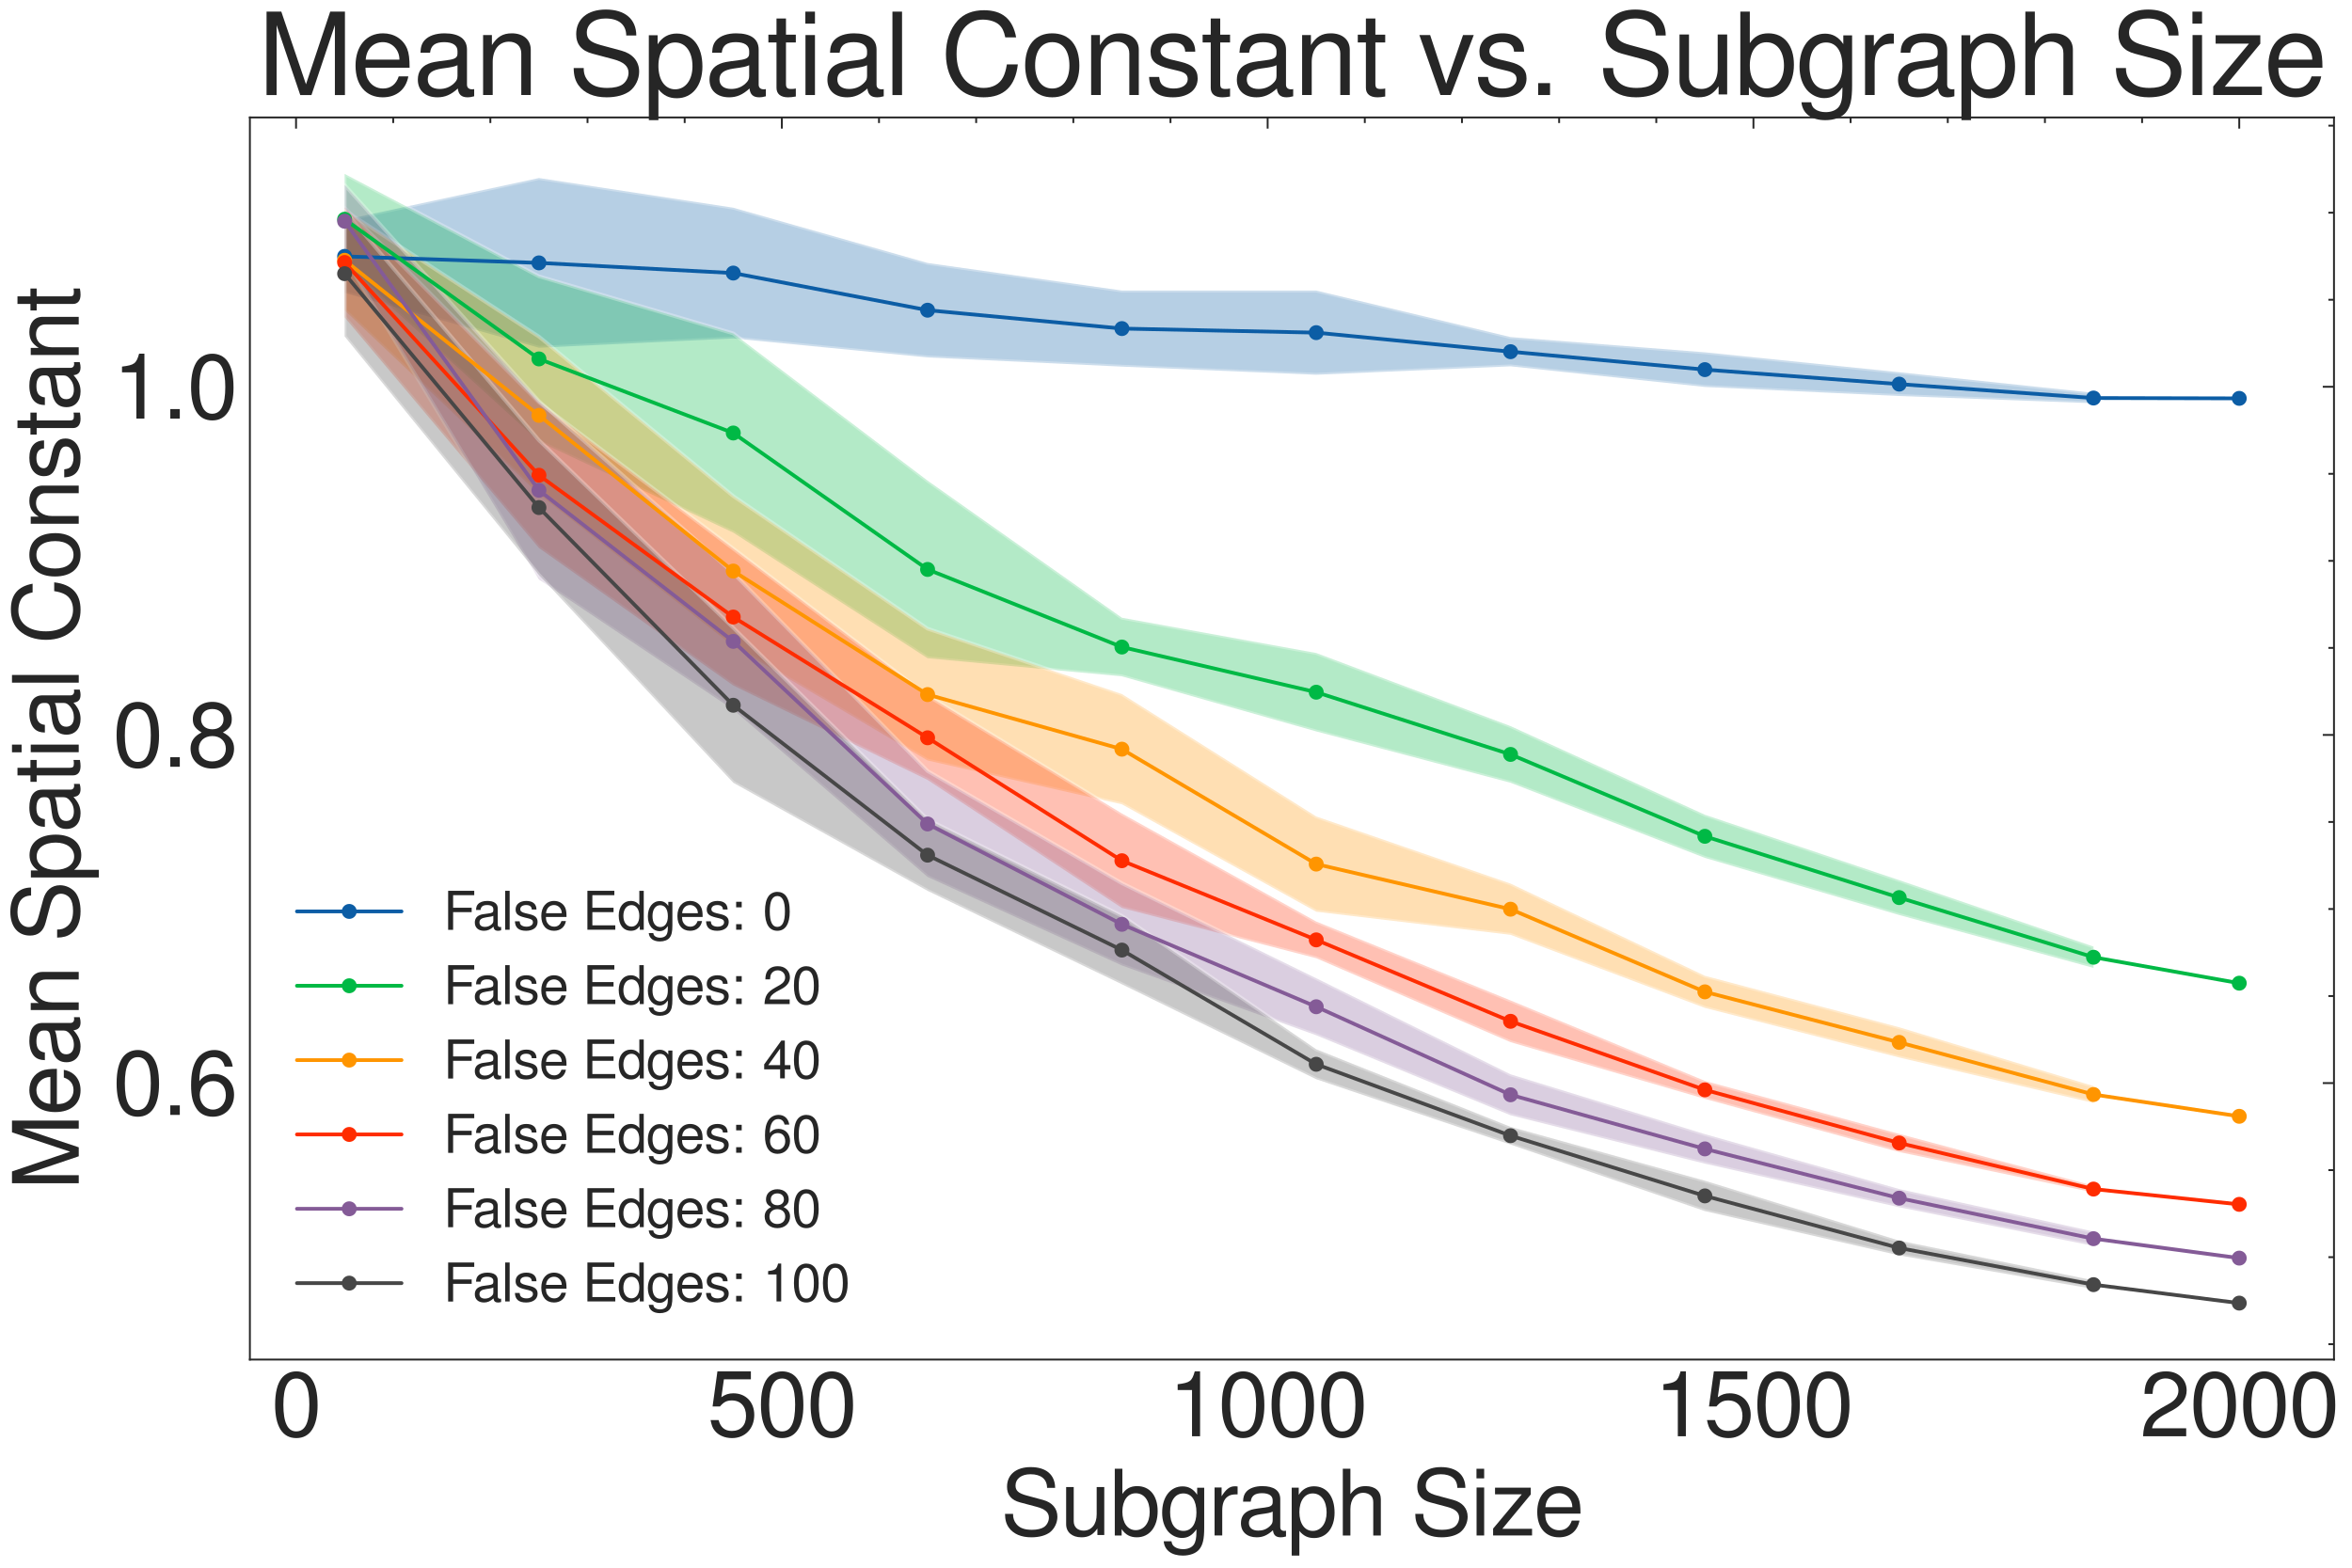 <?xml version="1.0" encoding="utf-8" standalone="no"?>
<!DOCTYPE svg PUBLIC "-//W3C//DTD SVG 1.1//EN"
  "http://www.w3.org/Graphics/SVG/1.1/DTD/svg11.dtd">
<svg xmlns:xlink="http://www.w3.org/1999/xlink" width="629.73pt" height="419.888pt" viewBox="0 0 629.73 419.888" xmlns="http://www.w3.org/2000/svg" version="1.1">
 <defs>
  <style type="text/css">*{stroke-linejoin: round; stroke-linecap: butt}</style>
 </defs>
 <g id="figure_1">
  <g id="patch_1">
   <path d="M 0 419.888 
L 629.73 419.888 
L 629.73 0 
L 0 0 
z
" style="fill: #ffffff"/>
  </g>
  <g id="axes_1">
   <g id="patch_2">
    <path d="M 66.906 364.088 
L 624.906 364.088 
L 624.906 31.448 
L 66.906 31.448 
z
" style="fill: #ffffff"/>
   </g>
   <g id="matplotlib.axis_1">
    <g id="xtick_1">
     <g id="line2d_1">
      <defs>
       <path id="m0fed2a8ce7" d="M 0 0 
L 0 3 
" style="stroke: #262626; stroke-width: 0.5"/>
      </defs>
      <g>
       <use xlink:href="#m0fed2a8ce7" x="79.263" y="31.448" style="fill: #262626; stroke: #262626; stroke-width: 0.5"/>
      </g>
     </g>
     <g id="text_1">
      <!-- $\mathdefault{0}$ -->
      <g style="fill: #262626" transform="translate(72.616 384.624) scale(0.24 -0.24)">
       <defs>
        <path id="NimbusSanL-Regu-30" d="M 1760 4544 
C 1338 4544 954 4360 717 4046 
C 422 3651 275 3044 275 2208 
C 275 683 787 -128 1760 -128 
C 2720 -128 3245 683 3245 2170 
C 3245 3050 3104 3638 2803 4046 
C 2566 4366 2189 4544 1760 4544 
z
M 1760 4044 
C 2368 4044 2669 3432 2669 2221 
C 2669 939 2374 340 1747 340 
C 1152 340 851 965 851 2202 
C 851 3438 1152 4044 1760 4044 
z
" transform="scale(0.016)"/>
       </defs>
       <use xlink:href="#NimbusSanL-Regu-30" transform="scale(0.996)"/>
      </g>
     </g>
    </g>
    <g id="xtick_2">
     <g id="line2d_2">
      <g>
       <use xlink:href="#m0fed2a8ce7" x="209.333" y="31.448" style="fill: #262626; stroke: #262626; stroke-width: 0.5"/>
      </g>
     </g>
     <g id="text_2">
      <!-- $\mathdefault{500}$ -->
      <g style="fill: #262626" transform="translate(189.392 384.624) scale(0.24 -0.24)">
       <defs>
        <path id="NimbusSanL-Regu-35" d="M 3046 4544 
L 704 4544 
L 365 2086 
L 883 2086 
C 1146 2399 1363 2508 1715 2508 
C 2323 2508 2707 2092 2707 1421 
C 2707 768 2330 372 1715 372 
C 1222 372 922 621 787 1133 
L 224 1133 
C 301 762 365 582 499 415 
C 755 70 1216 -128 1728 -128 
C 2643 -128 3283 537 3283 1497 
C 3283 2394 2688 3008 1818 3008 
C 1498 3008 1242 2925 979 2732 
L 1158 3987 
L 3046 3987 
L 3046 4544 
z
" transform="scale(0.016)"/>
       </defs>
       <use xlink:href="#NimbusSanL-Regu-35" transform="scale(0.996)"/>
       <use xlink:href="#NimbusSanL-Regu-30" transform="translate(55.392 0) scale(0.996)"/>
       <use xlink:href="#NimbusSanL-Regu-30" transform="translate(110.783 0) scale(0.996)"/>
      </g>
     </g>
    </g>
    <g id="xtick_3">
     <g id="line2d_3">
      <g>
       <use xlink:href="#m0fed2a8ce7" x="339.403" y="31.448" style="fill: #262626; stroke: #262626; stroke-width: 0.5"/>
      </g>
     </g>
     <g id="text_3">
      <!-- $\mathdefault{1000}$ -->
      <g style="fill: #262626" transform="translate(312.815 384.624) scale(0.24 -0.24)">
       <defs>
        <path id="NimbusSanL-Regu-31" d="M 1658 3238 
L 1658 0 
L 2221 0 
L 2221 4545 
L 1850 4545 
C 1651 3847 1523 3751 653 3642 
L 653 3238 
L 1658 3238 
z
" transform="scale(0.016)"/>
       </defs>
       <use xlink:href="#NimbusSanL-Regu-31" transform="scale(0.996)"/>
       <use xlink:href="#NimbusSanL-Regu-30" transform="translate(55.392 0) scale(0.996)"/>
       <use xlink:href="#NimbusSanL-Regu-30" transform="translate(110.783 0) scale(0.996)"/>
       <use xlink:href="#NimbusSanL-Regu-30" transform="translate(166.175 0) scale(0.996)"/>
      </g>
     </g>
    </g>
    <g id="xtick_4">
     <g id="line2d_4">
      <g>
       <use xlink:href="#m0fed2a8ce7" x="469.472" y="31.448" style="fill: #262626; stroke: #262626; stroke-width: 0.5"/>
      </g>
     </g>
     <g id="text_4">
      <!-- $\mathdefault{1500}$ -->
      <g style="fill: #262626" transform="translate(442.884 384.624) scale(0.24 -0.24)">
       <use xlink:href="#NimbusSanL-Regu-31" transform="scale(0.996)"/>
       <use xlink:href="#NimbusSanL-Regu-35" transform="translate(55.392 0) scale(0.996)"/>
       <use xlink:href="#NimbusSanL-Regu-30" transform="translate(110.783 0) scale(0.996)"/>
       <use xlink:href="#NimbusSanL-Regu-30" transform="translate(166.175 0) scale(0.996)"/>
      </g>
     </g>
    </g>
    <g id="xtick_5">
     <g id="line2d_5">
      <g>
       <use xlink:href="#m0fed2a8ce7" x="599.542" y="31.448" style="fill: #262626; stroke: #262626; stroke-width: 0.5"/>
      </g>
     </g>
     <g id="text_5">
      <!-- $\mathdefault{2000}$ -->
      <g style="fill: #262626" transform="translate(572.954 384.624) scale(0.24 -0.24)">
       <defs>
        <path id="NimbusSanL-Regu-32" d="M 3238 558 
L 851 558 
C 909 930 1114 1167 1670 1494 
L 2310 1840 
C 2944 2186 3270 2653 3270 3211 
C 3270 3589 3117 3942 2848 4185 
C 2579 4429 2246 4544 1818 4544 
C 1242 4544 813 4339 563 3955 
C 403 3711 333 3429 320 2967 
L 883 2967 
C 902 3275 941 3461 1018 3608 
C 1165 3884 1459 4051 1798 4051 
C 2310 4051 2694 3685 2694 3198 
C 2694 2839 2483 2531 2080 2301 
L 1491 1968 
C 544 1430 269 1000 218 0 
L 3238 0 
L 3238 558 
z
" transform="scale(0.016)"/>
       </defs>
       <use xlink:href="#NimbusSanL-Regu-32" transform="scale(0.996)"/>
       <use xlink:href="#NimbusSanL-Regu-30" transform="translate(55.392 0) scale(0.996)"/>
       <use xlink:href="#NimbusSanL-Regu-30" transform="translate(110.783 0) scale(0.996)"/>
       <use xlink:href="#NimbusSanL-Regu-30" transform="translate(166.175 0) scale(0.996)"/>
      </g>
     </g>
    </g>
    <g id="xtick_6">
     <g id="line2d_6">
      <defs>
       <path id="m57289ad14c" d="M 0 0 
L 0 1.5 
" style="stroke: #262626; stroke-width: 0.5"/>
      </defs>
      <g>
       <use xlink:href="#m57289ad14c" x="105.277" y="31.448" style="fill: #262626; stroke: #262626; stroke-width: 0.5"/>
      </g>
     </g>
    </g>
    <g id="xtick_7">
     <g id="line2d_7">
      <g>
       <use xlink:href="#m57289ad14c" x="131.291" y="31.448" style="fill: #262626; stroke: #262626; stroke-width: 0.5"/>
      </g>
     </g>
    </g>
    <g id="xtick_8">
     <g id="line2d_8">
      <g>
       <use xlink:href="#m57289ad14c" x="157.305" y="31.448" style="fill: #262626; stroke: #262626; stroke-width: 0.5"/>
      </g>
     </g>
    </g>
    <g id="xtick_9">
     <g id="line2d_9">
      <g>
       <use xlink:href="#m57289ad14c" x="183.319" y="31.448" style="fill: #262626; stroke: #262626; stroke-width: 0.5"/>
      </g>
     </g>
    </g>
    <g id="xtick_10">
     <g id="line2d_10">
      <g>
       <use xlink:href="#m57289ad14c" x="235.347" y="31.448" style="fill: #262626; stroke: #262626; stroke-width: 0.5"/>
      </g>
     </g>
    </g>
    <g id="xtick_11">
     <g id="line2d_11">
      <g>
       <use xlink:href="#m57289ad14c" x="261.361" y="31.448" style="fill: #262626; stroke: #262626; stroke-width: 0.5"/>
      </g>
     </g>
    </g>
    <g id="xtick_12">
     <g id="line2d_12">
      <g>
       <use xlink:href="#m57289ad14c" x="287.375" y="31.448" style="fill: #262626; stroke: #262626; stroke-width: 0.5"/>
      </g>
     </g>
    </g>
    <g id="xtick_13">
     <g id="line2d_13">
      <g>
       <use xlink:href="#m57289ad14c" x="313.389" y="31.448" style="fill: #262626; stroke: #262626; stroke-width: 0.5"/>
      </g>
     </g>
    </g>
    <g id="xtick_14">
     <g id="line2d_14">
      <g>
       <use xlink:href="#m57289ad14c" x="365.417" y="31.448" style="fill: #262626; stroke: #262626; stroke-width: 0.5"/>
      </g>
     </g>
    </g>
    <g id="xtick_15">
     <g id="line2d_15">
      <g>
       <use xlink:href="#m57289ad14c" x="391.431" y="31.448" style="fill: #262626; stroke: #262626; stroke-width: 0.5"/>
      </g>
     </g>
    </g>
    <g id="xtick_16">
     <g id="line2d_16">
      <g>
       <use xlink:href="#m57289ad14c" x="417.445" y="31.448" style="fill: #262626; stroke: #262626; stroke-width: 0.5"/>
      </g>
     </g>
    </g>
    <g id="xtick_17">
     <g id="line2d_17">
      <g>
       <use xlink:href="#m57289ad14c" x="443.459" y="31.448" style="fill: #262626; stroke: #262626; stroke-width: 0.5"/>
      </g>
     </g>
    </g>
    <g id="xtick_18">
     <g id="line2d_18">
      <g>
       <use xlink:href="#m57289ad14c" x="495.486" y="31.448" style="fill: #262626; stroke: #262626; stroke-width: 0.5"/>
      </g>
     </g>
    </g>
    <g id="xtick_19">
     <g id="line2d_19">
      <g>
       <use xlink:href="#m57289ad14c" x="521.5" y="31.448" style="fill: #262626; stroke: #262626; stroke-width: 0.5"/>
      </g>
     </g>
    </g>
    <g id="xtick_20">
     <g id="line2d_20">
      <g>
       <use xlink:href="#m57289ad14c" x="547.514" y="31.448" style="fill: #262626; stroke: #262626; stroke-width: 0.5"/>
      </g>
     </g>
    </g>
    <g id="xtick_21">
     <g id="line2d_21">
      <g>
       <use xlink:href="#m57289ad14c" x="573.528" y="31.448" style="fill: #262626; stroke: #262626; stroke-width: 0.5"/>
      </g>
     </g>
    </g>
    <g id="text_6">
     <!-- Subgraph Size -->
     <g style="fill: #262626" transform="translate(267.911 411.195) scale(0.24 -0.24)">
      <defs>
       <path id="NimbusSanL-Regu-53" d="M 3814 3335 
C 3808 4255 3181 4788 2106 4788 
C 1082 4788 448 4260 448 3410 
C 448 2837 749 2477 1363 2316 
L 2522 2007 
C 3110 1852 3379 1614 3379 1247 
C 3379 995 3245 738 3046 597 
C 2861 468 2566 397 2189 397 
C 1683 397 1338 520 1114 790 
C 941 996 864 1222 870 1511 
L 307 1511 
C 314 1081 397 798 582 540 
C 902 103 1440 -128 2150 -128 
C 2707 -128 3162 1 3462 232 
C 3776 483 3974 901 3974 1307 
C 3974 1886 3616 2311 2982 2485 
L 1811 2801 
C 1248 2955 1043 3135 1043 3496 
C 1043 3972 1459 4288 2086 4288 
C 2829 4288 3245 3947 3251 3335 
L 3814 3335 
z
" transform="scale(0.016)"/>
       <path id="NimbusSanL-Regu-75" d="M 3085 33 
L 3085 3392 
L 2554 3392 
L 2554 1479 
C 2554 790 2195 340 1638 340 
C 1216 340 947 597 947 1003 
L 947 3392 
L 416 3392 
L 416 792 
C 416 232 832 -128 1485 -128 
C 1978 -128 2291 45 2605 488 
L 2605 33 
L 3085 33 
z
" transform="scale(0.016)"/>
       <path id="NimbusSanL-Regu-62" d="M 346 4672 
L 346 -2 
L 826 -2 
L 826 448 
C 1082 57 1421 -128 1888 -128 
C 2771 -128 3347 592 3347 1702 
C 3347 2786 2797 3456 1914 3456 
C 1453 3456 1126 3282 877 2905 
L 877 4672 
L 346 4672 
z
M 1811 2956 
C 2406 2956 2790 2440 2790 1645 
C 2790 887 2394 372 1811 372 
C 1248 372 877 881 877 1664 
C 877 2447 1248 2956 1811 2956 
z
" transform="scale(0.016)"/>
       <path id="NimbusSanL-Regu-67" d="M 2637 3341 
L 2637 2854 
C 2368 3252 2042 3438 1613 3438 
C 762 3438 186 2692 186 1600 
C 186 1048 333 598 608 276 
C 858 -7 1216 -173 1568 -173 
C 1990 -173 2285 6 2586 429 
L 2586 258 
C 2586 -192 2528 -465 2394 -649 
C 2253 -844 1978 -959 1651 -959 
C 1408 -959 1190 -896 1043 -783 
C 922 -688 870 -600 838 -406 
L 294 -406 
C 352 -1033 845 -1408 1632 -1408 
C 2131 -1408 2560 -1247 2778 -979 
C 3034 -671 3130 -249 3130 538 
L 3130 3341 
L 2637 3341 
z
M 1670 2944 
C 2246 2944 2586 2455 2586 1613 
C 2586 808 2240 320 1677 320 
C 1094 320 742 816 742 1632 
C 742 2442 1101 2944 1670 2944 
z
" transform="scale(0.016)"/>
       <path id="NimbusSanL-Regu-72" d="M 442 3359 
L 442 0 
L 979 0 
L 979 1741 
C 979 2221 1101 2535 1357 2720 
C 1523 2842 1683 2880 2054 2880 
L 2054 3432 
C 1965 3444 1920 3444 1850 3444 
C 1504 3444 1242 3240 934 2746 
L 934 3359 
L 442 3359 
z
" transform="scale(0.016)"/>
       <path id="NimbusSanL-Regu-61" d="M 3424 333 
C 3366 320 3341 320 3309 320 
C 3123 320 3021 415 3021 581 
L 3021 2545 
C 3021 3137 2586 3456 1760 3456 
C 1274 3456 870 3316 646 3066 
C 493 2893 429 2702 416 2370 
L 954 2370 
C 998 2777 1242 2962 1741 2962 
C 2221 2962 2490 2783 2490 2465 
L 2490 2325 
C 2490 2101 2355 2006 1933 1955 
C 1178 1860 1062 1834 858 1751 
C 467 1592 269 1292 269 859 
C 269 254 691 -128 1370 -128 
C 1792 -128 2131 19 2509 365 
C 2547 25 2714 -128 3059 -128 
C 3168 -128 3251 -116 3424 -70 
L 3424 333 
z
M 2490 1072 
C 2490 893 2438 785 2278 639 
C 2061 441 1798 340 1485 340 
C 1069 340 826 537 826 874 
C 826 1225 1062 1403 1632 1486 
C 2195 1562 2310 1588 2490 1670 
L 2490 1072 
z
" transform="scale(0.016)"/>
       <path id="NimbusSanL-Regu-70" d="M 346 -1408 
L 883 -1408 
L 883 320 
C 1165 -27 1478 -180 1914 -180 
C 2778 -180 3347 522 3347 1599 
C 3347 2734 2797 3444 1907 3444 
C 1453 3444 1088 3238 838 2841 
L 838 3349 
L 346 3349 
L 346 -1408 
z
M 1818 2944 
C 2406 2944 2790 2420 2790 1612 
C 2790 843 2400 320 1818 320 
C 1254 320 883 837 883 1632 
C 883 2427 1254 2944 1818 2944 
z
" transform="scale(0.016)"/>
       <path id="NimbusSanL-Regu-68" d="M 448 4672 
L 448 -2 
L 979 -2 
L 979 1852 
C 979 2539 1338 2988 1888 2988 
C 2061 2988 2234 2930 2362 2834 
C 2515 2725 2579 2564 2579 2327 
L 2579 -2 
L 3110 -2 
L 3110 2538 
C 3110 3103 2707 3456 2054 3456 
C 1581 3456 1293 3308 979 2898 
L 979 4672 
L 448 4672 
z
" transform="scale(0.016)"/>
       <path id="NimbusSanL-Regu-69" d="M 960 3359 
L 429 3359 
L 429 0 
L 960 0 
L 960 3359 
z
M 960 4672 
L 422 4672 
L 422 3999 
L 960 3999 
L 960 4672 
z
" transform="scale(0.016)"/>
       <path id="NimbusSanL-Regu-7a" d="M 2835 3348 
L 333 3348 
L 333 2880 
L 2202 2880 
L 198 481 
L 198 0 
L 2925 0 
L 2925 468 
L 845 468 
L 2835 2874 
L 2835 3348 
z
" transform="scale(0.016)"/>
       <path id="NimbusSanL-Regu-65" d="M 3283 1529 
C 3283 2034 3245 2338 3149 2584 
C 2931 3127 2419 3456 1792 3456 
C 858 3456 256 2742 256 1645 
C 256 547 838 -128 1779 -128 
C 2547 -128 3078 310 3213 1044 
L 2675 1044 
C 2528 598 2227 365 1798 365 
C 1459 365 1171 520 992 805 
C 864 998 819 1193 813 1529 
L 3283 1529 
z
M 826 1984 
C 870 2577 1248 2962 1786 2962 
C 2310 2962 2714 2530 2714 1984 
C 2714 1984 2714 1984 2707 1984 
L 826 1984 
z
" transform="scale(0.016)"/>
      </defs>
      <use xlink:href="#NimbusSanL-Regu-53" transform="scale(0.996)"/>
      <use xlink:href="#NimbusSanL-Regu-75" transform="translate(66.45 0) scale(0.996)"/>
      <use xlink:href="#NimbusSanL-Regu-62" transform="translate(121.842 0) scale(0.996)"/>
      <use xlink:href="#NimbusSanL-Regu-67" transform="translate(177.233 0) scale(0.996)"/>
      <use xlink:href="#NimbusSanL-Regu-72" transform="translate(231.629 0) scale(0.996)"/>
      <use xlink:href="#NimbusSanL-Regu-61" transform="translate(263.808 0) scale(0.996)"/>
      <use xlink:href="#NimbusSanL-Regu-70" transform="translate(319.2 0) scale(0.996)"/>
      <use xlink:href="#NimbusSanL-Regu-68" transform="translate(374.591 0) scale(0.996)"/>
      <use xlink:href="#NimbusSanL-Regu-53" transform="translate(457.678 0) scale(0.996)"/>
      <use xlink:href="#NimbusSanL-Regu-69" transform="translate(524.128 0) scale(0.996)"/>
      <use xlink:href="#NimbusSanL-Regu-7a" transform="translate(546.245 0) scale(0.996)"/>
      <use xlink:href="#NimbusSanL-Regu-65" transform="translate(594.565 0) scale(0.996)"/>
     </g>
    </g>
   </g>
   <g id="matplotlib.axis_2">
    <g id="ytick_1">
     <g id="line2d_22">
      <defs>
       <path id="mde83b914dc" d="M 0 0 
L -3 0 
" style="stroke: #262626; stroke-width: 0.5"/>
      </defs>
      <g>
       <use xlink:href="#mde83b914dc" x="624.906" y="290.048" style="fill: #262626; stroke: #262626; stroke-width: 0.5"/>
      </g>
     </g>
     <g id="text_7">
      <!-- $\mathdefault{0.6}$ -->
      <g style="fill: #262626" transform="translate(30.171 298.566) scale(0.24 -0.24)">
       <defs>
        <path id="NimbusSanL-Regu-2e" d="M 1222 667 
L 557 667 
L 557 0 
L 1222 0 
L 1222 667 
z
" transform="scale(0.016)"/>
        <path id="NimbusSanL-Regu-36" d="M 3187 3382 
C 3078 4111 2592 4544 1901 4544 
C 1402 4544 954 4302 685 3900 
C 403 3460 275 2904 275 2081 
C 275 1321 390 836 659 434 
C 902 69 1299 -128 1798 -128 
C 2662 -128 3283 518 3283 1415 
C 3283 2268 2707 2868 1894 2868 
C 1446 2868 1094 2695 851 2362 
C 858 3444 1216 4044 1862 4044 
C 2259 4044 2534 3803 2624 3382 
L 3187 3382 
z
M 1824 2368 
C 2368 2368 2707 1986 2707 1370 
C 2707 793 2323 372 1805 372 
C 1280 372 883 813 883 1402 
C 883 1973 1267 2368 1824 2368 
z
" transform="scale(0.016)"/>
       </defs>
       <use xlink:href="#NimbusSanL-Regu-30" transform="scale(0.996)"/>
       <use xlink:href="#NimbusSanL-Regu-2e" transform="translate(55.392 0) scale(0.996)"/>
       <use xlink:href="#NimbusSanL-Regu-36" transform="translate(83.087 0) scale(0.996)"/>
      </g>
     </g>
    </g>
    <g id="ytick_2">
     <g id="line2d_23">
      <g>
       <use xlink:href="#mde83b914dc" x="624.906" y="196.815" style="fill: #262626; stroke: #262626; stroke-width: 0.5"/>
      </g>
     </g>
     <g id="text_8">
      <!-- $\mathdefault{0.8}$ -->
      <g style="fill: #262626" transform="translate(30.171 205.333) scale(0.24 -0.24)">
       <defs>
        <path id="NimbusSanL-Regu-38" d="M 2502 2399 
C 2970 2680 3123 2910 3123 3338 
C 3123 4046 2566 4544 1760 4544 
C 960 4544 397 4046 397 3338 
C 397 2917 550 2687 1011 2399 
C 493 2150 237 1774 237 1276 
C 237 446 864 -128 1760 -128 
C 2656 -128 3283 447 3283 1270 
C 3283 1774 3027 2150 2502 2399 
z
M 1760 4044 
C 2240 4044 2547 3764 2547 3325 
C 2547 2904 2234 2624 1760 2624 
C 1286 2624 973 2904 973 3331 
C 973 3764 1286 4044 1760 4044 
z
M 1760 2149 
C 2323 2149 2707 1792 2707 1263 
C 2707 729 2323 372 1747 372 
C 1197 372 813 735 813 1263 
C 813 1792 1197 2149 1760 2149 
z
" transform="scale(0.016)"/>
       </defs>
       <use xlink:href="#NimbusSanL-Regu-30" transform="scale(0.996)"/>
       <use xlink:href="#NimbusSanL-Regu-2e" transform="translate(55.392 0) scale(0.996)"/>
       <use xlink:href="#NimbusSanL-Regu-38" transform="translate(83.087 0) scale(0.996)"/>
      </g>
     </g>
    </g>
    <g id="ytick_3">
     <g id="line2d_24">
      <g>
       <use xlink:href="#mde83b914dc" x="624.906" y="103.582" style="fill: #262626; stroke: #262626; stroke-width: 0.5"/>
      </g>
     </g>
     <g id="text_9">
      <!-- $\mathdefault{1.0}$ -->
      <g style="fill: #262626" transform="translate(30.171 112.1) scale(0.24 -0.24)">
       <use xlink:href="#NimbusSanL-Regu-31" transform="scale(0.996)"/>
       <use xlink:href="#NimbusSanL-Regu-2e" transform="translate(55.392 0) scale(0.996)"/>
       <use xlink:href="#NimbusSanL-Regu-30" transform="translate(83.087 0) scale(0.996)"/>
      </g>
     </g>
    </g>
    <g id="ytick_4">
     <g id="line2d_25">
      <defs>
       <path id="ma941c52a72" d="M 0 0 
L -1.5 0 
" style="stroke: #262626; stroke-width: 0.5"/>
      </defs>
      <g>
       <use xlink:href="#ma941c52a72" x="624.906" y="359.972" style="fill: #262626; stroke: #262626; stroke-width: 0.5"/>
      </g>
     </g>
    </g>
    <g id="ytick_5">
     <g id="line2d_26">
      <g>
       <use xlink:href="#ma941c52a72" x="624.906" y="336.664" style="fill: #262626; stroke: #262626; stroke-width: 0.5"/>
      </g>
     </g>
    </g>
    <g id="ytick_6">
     <g id="line2d_27">
      <g>
       <use xlink:href="#ma941c52a72" x="624.906" y="313.356" style="fill: #262626; stroke: #262626; stroke-width: 0.5"/>
      </g>
     </g>
    </g>
    <g id="ytick_7">
     <g id="line2d_28">
      <g>
       <use xlink:href="#ma941c52a72" x="624.906" y="266.739" style="fill: #262626; stroke: #262626; stroke-width: 0.5"/>
      </g>
     </g>
    </g>
    <g id="ytick_8">
     <g id="line2d_29">
      <g>
       <use xlink:href="#ma941c52a72" x="624.906" y="243.431" style="fill: #262626; stroke: #262626; stroke-width: 0.5"/>
      </g>
     </g>
    </g>
    <g id="ytick_9">
     <g id="line2d_30">
      <g>
       <use xlink:href="#ma941c52a72" x="624.906" y="220.123" style="fill: #262626; stroke: #262626; stroke-width: 0.5"/>
      </g>
     </g>
    </g>
    <g id="ytick_10">
     <g id="line2d_31">
      <g>
       <use xlink:href="#ma941c52a72" x="624.906" y="173.506" style="fill: #262626; stroke: #262626; stroke-width: 0.5"/>
      </g>
     </g>
    </g>
    <g id="ytick_11">
     <g id="line2d_32">
      <g>
       <use xlink:href="#ma941c52a72" x="624.906" y="150.198" style="fill: #262626; stroke: #262626; stroke-width: 0.5"/>
      </g>
     </g>
    </g>
    <g id="ytick_12">
     <g id="line2d_33">
      <g>
       <use xlink:href="#ma941c52a72" x="624.906" y="126.89" style="fill: #262626; stroke: #262626; stroke-width: 0.5"/>
      </g>
     </g>
    </g>
    <g id="ytick_13">
     <g id="line2d_34">
      <g>
       <use xlink:href="#ma941c52a72" x="624.906" y="80.273" style="fill: #262626; stroke: #262626; stroke-width: 0.5"/>
      </g>
     </g>
    </g>
    <g id="ytick_14">
     <g id="line2d_35">
      <g>
       <use xlink:href="#ma941c52a72" x="624.906" y="56.965" style="fill: #262626; stroke: #262626; stroke-width: 0.5"/>
      </g>
     </g>
    </g>
    <g id="ytick_15">
     <g id="line2d_36">
      <g>
       <use xlink:href="#ma941c52a72" x="624.906" y="33.657" style="fill: #262626; stroke: #262626; stroke-width: 0.5"/>
      </g>
     </g>
    </g>
    <g id="text_10">
     <!-- Mean Spatial Constant -->
     <g style="fill: #262626" transform="translate(21.078 318.705) rotate(-90) scale(0.24 -0.24)">
      <defs>
       <path id="NimbusSanL-Regu-4d" d="M 2995 -2 
L 4307 3915 
L 4307 -2 
L 4870 -2 
L 4870 4672 
L 4045 4672 
L 2688 601 
L 1306 4672 
L 480 4672 
L 480 -2 
L 1043 -2 
L 1043 3915 
L 2368 -2 
L 2995 -2 
z
" transform="scale(0.016)"/>
       <path id="NimbusSanL-Regu-6e" d="M 448 3359 
L 448 0 
L 986 0 
L 986 1853 
C 986 2539 1344 2988 1894 2988 
C 2317 2988 2586 2731 2586 2327 
L 2586 0 
L 3117 0 
L 3117 2539 
C 3117 3097 2701 3456 2054 3456 
C 1555 3456 1235 3263 941 2796 
L 941 3359 
L 448 3359 
z
" transform="scale(0.016)"/>
       <path id="NimbusSanL-Regu-74" d="M 1626 3380 
L 1075 3380 
L 1075 4288 
L 544 4288 
L 544 3380 
L 90 3380 
L 90 2944 
L 544 2944 
L 544 404 
C 544 64 774 -128 1190 -128 
C 1318 -128 1446 -116 1626 -83 
L 1626 366 
C 1555 346 1472 340 1370 340 
C 1139 340 1075 404 1075 641 
L 1075 2944 
L 1626 2944 
L 1626 3380 
z
" transform="scale(0.016)"/>
       <path id="NimbusSanL-Regu-6c" d="M 973 4672 
L 435 4672 
L 435 -2 
L 973 -2 
L 973 4672 
z
" transform="scale(0.016)"/>
       <path id="NimbusSanL-Regu-43" d="M 4237 3229 
C 4051 4252 3462 4750 2438 4750 
C 1811 4750 1306 4552 960 4168 
C 538 3709 307 3045 307 2291 
C 307 1525 544 868 986 414 
C 1344 44 1805 -128 2413 -128 
C 3552 -128 4192 485 4333 1717 
L 3718 1717 
C 3667 1399 3603 1182 3507 997 
C 3315 614 2918 397 2419 397 
C 1491 397 902 1137 902 2298 
C 902 3491 1466 4224 2368 4224 
C 2746 4224 3098 4110 3290 3930 
C 3462 3771 3558 3573 3629 3229 
L 4237 3229 
z
" transform="scale(0.016)"/>
       <path id="NimbusSanL-Regu-6f" d="M 1741 3456 
C 800 3456 230 2786 230 1663 
C 230 541 794 -128 1747 -128 
C 2688 -128 3264 541 3264 1638 
C 3264 2792 2707 3456 1741 3456 
z
M 1747 2962 
C 2349 2962 2707 2472 2707 1645 
C 2707 861 2336 365 1747 365 
C 1152 365 787 855 787 1663 
C 787 2466 1152 2962 1747 2962 
z
" transform="scale(0.016)"/>
       <path id="NimbusSanL-Regu-73" d="M 2803 2427 
C 2797 3085 2362 3456 1587 3456 
C 806 3456 301 3054 301 2436 
C 301 1913 570 1665 1363 1474 
L 1862 1353 
C 2234 1263 2381 1130 2381 888 
C 2381 576 2067 365 1600 365 
C 1312 365 1069 448 934 588 
C 851 684 813 779 781 1014 
L 218 1014 
C 243 241 678 -128 1555 -128 
C 2400 -128 2938 285 2938 929 
C 2938 1426 2656 1701 1990 1860 
L 1478 1981 
C 1043 2082 858 2223 858 2458 
C 858 2764 1133 2962 1568 2962 
C 1997 2962 2227 2777 2240 2427 
L 2803 2427 
z
" transform="scale(0.016)"/>
      </defs>
      <use xlink:href="#NimbusSanL-Regu-4d" transform="scale(0.996)"/>
      <use xlink:href="#NimbusSanL-Regu-65" transform="translate(82.988 0) scale(0.996)"/>
      <use xlink:href="#NimbusSanL-Regu-61" transform="translate(138.38 0) scale(0.996)"/>
      <use xlink:href="#NimbusSanL-Regu-6e" transform="translate(193.772 0) scale(0.996)"/>
      <use xlink:href="#NimbusSanL-Regu-53" transform="translate(276.859 0) scale(0.996)"/>
      <use xlink:href="#NimbusSanL-Regu-70" transform="translate(343.309 0) scale(0.996)"/>
      <use xlink:href="#NimbusSanL-Regu-61" transform="translate(398.7 0) scale(0.996)"/>
      <use xlink:href="#NimbusSanL-Regu-74" transform="translate(454.092 0) scale(0.996)"/>
      <use xlink:href="#NimbusSanL-Regu-69" transform="translate(481.787 0) scale(0.996)"/>
      <use xlink:href="#NimbusSanL-Regu-61" transform="translate(503.904 0) scale(0.996)"/>
      <use xlink:href="#NimbusSanL-Regu-6c" transform="translate(559.296 0) scale(0.996)"/>
      <use xlink:href="#NimbusSanL-Regu-43" transform="translate(609.108 0) scale(0.996)"/>
      <use xlink:href="#NimbusSanL-Regu-6f" transform="translate(681.038 0) scale(0.996)"/>
      <use xlink:href="#NimbusSanL-Regu-6e" transform="translate(736.429 0) scale(0.996)"/>
      <use xlink:href="#NimbusSanL-Regu-73" transform="translate(791.821 0) scale(0.996)"/>
      <use xlink:href="#NimbusSanL-Regu-74" transform="translate(841.634 0) scale(0.996)"/>
      <use xlink:href="#NimbusSanL-Regu-61" transform="translate(869.329 0) scale(0.996)"/>
      <use xlink:href="#NimbusSanL-Regu-6e" transform="translate(924.721 0) scale(0.996)"/>
      <use xlink:href="#NimbusSanL-Regu-74" transform="translate(980.113 0) scale(0.996)"/>
     </g>
    </g>
   </g>
   <g id="PolyCollection_1">
    <defs>
     <path id="m5430e52286" d="M 92.27 -361.01 
L 92.27 -341.46 
L 144.298 -326.763 
L 196.326 -329.258 
L 248.354 -324.167 
L 300.382 -321.706 
L 352.41 -319.531 
L 404.438 -321.79 
L 456.466 -316.26 
L 508.493 -313.835 
L 560.521 -311.898 
L 560.521 -314.698 
L 560.521 -314.698 
L 508.493 -320.205 
L 456.466 -325.543 
L 404.438 -329.624 
L 352.41 -342.085 
L 300.382 -342.089 
L 248.354 -349.469 
L 196.326 -364.267 
L 144.298 -372.215 
L 92.27 -361.01 
z
" style="stroke: #ffffff; stroke-opacity: 0.3"/>
    </defs>
    <g clip-path="url(#p8a48cd6c3d)">
     <use xlink:href="#m5430e52286" x="0" y="419.888" style="fill: #0c5da5; fill-opacity: 0.3; stroke: #ffffff; stroke-opacity: 0.3"/>
    </g>
   </g>
   <g id="PolyCollection_2">
    <defs>
     <path id="m96328ace54" d="M 92.27 -373.32 
L 92.27 -349.036 
L 144.298 -301.651 
L 196.326 -277.256 
L 248.354 -243.613 
L 300.382 -238.764 
L 352.41 -224.019 
L 404.438 -210.27 
L 456.466 -190.152 
L 508.493 -174.847 
L 560.521 -160.689 
L 560.521 -166.4 
L 560.521 -166.4 
L 508.493 -184.187 
L 456.466 -201.704 
L 404.438 -225.443 
L 352.41 -245.022 
L 300.382 -254.464 
L 248.354 -291.182 
L 196.326 -330.608 
L 144.298 -345.891 
L 92.27 -373.32 
z
" style="stroke: #ffffff; stroke-opacity: 0.3"/>
    </defs>
    <g clip-path="url(#p8a48cd6c3d)">
     <use xlink:href="#m96328ace54" x="0" y="419.888" style="fill: #00b945; fill-opacity: 0.3; stroke: #ffffff; stroke-opacity: 0.3"/>
    </g>
   </g>
   <g id="PolyCollection_3">
    <defs>
     <path id="m9e7fa29a9a" d="M 92.27 -363.572 
L 92.27 -336.803 
L 144.298 -287.561 
L 196.326 -246.878 
L 248.354 -216.237 
L 300.382 -204.498 
L 352.41 -175.732 
L 404.438 -169.545 
L 456.466 -149.975 
L 508.493 -136.695 
L 560.521 -124.522 
L 560.521 -129.044 
L 560.521 -129.044 
L 508.493 -144.79 
L 456.466 -158.578 
L 404.438 -183.267 
L 352.41 -201.244 
L 300.382 -234.025 
L 248.354 -251.535 
L 196.326 -287.042 
L 144.298 -329.74 
L 92.27 -363.572 
z
" style="stroke: #ffffff; stroke-opacity: 0.3"/>
    </defs>
    <g clip-path="url(#p8a48cd6c3d)">
     <use xlink:href="#m9e7fa29a9a" x="0" y="419.888" style="fill: #ff9500; fill-opacity: 0.3; stroke: #ffffff; stroke-opacity: 0.3"/>
    </g>
   </g>
   <g id="PolyCollection_4">
    <defs>
     <path id="m4bee8212ee" d="M 92.27 -364.285 
L 92.27 -334.909 
L 144.298 -273.14 
L 196.326 -236.321 
L 248.354 -211.024 
L 300.382 -176.742 
L 352.41 -163.28 
L 404.438 -140.796 
L 456.466 -125.627 
L 508.493 -111.374 
L 560.521 -100.562 
L 560.521 -102.349 
L 560.521 -102.349 
L 508.493 -116.229 
L 456.466 -130.43 
L 404.438 -151.978 
L 352.41 -173.106 
L 300.382 -202.038 
L 248.354 -233.596 
L 196.326 -272.979 
L 144.298 -312.1 
L 92.27 -364.285 
z
" style="stroke: #ffffff; stroke-opacity: 0.3"/>
    </defs>
    <g clip-path="url(#p8a48cd6c3d)">
     <use xlink:href="#m4bee8212ee" x="0" y="419.888" style="fill: #ff2c00; fill-opacity: 0.3; stroke: #ffffff; stroke-opacity: 0.3"/>
    </g>
   </g>
   <g id="PolyCollection_5">
    <defs>
     <path id="m46145a8fb3" d="M 92.27 -370.357 
L 92.27 -350.931 
L 144.298 -264.703 
L 196.326 -229.838 
L 248.354 -185.052 
L 300.382 -161.341 
L 352.41 -142.647 
L 404.438 -121.221 
L 456.466 -108.265 
L 508.493 -96.589 
L 560.521 -86.252 
L 560.521 -90.094 
L 560.521 -90.094 
L 508.493 -101.468 
L 456.466 -116.172 
L 404.438 -132.189 
L 352.41 -157.918 
L 300.382 -183.367 
L 248.354 -213.406 
L 196.326 -266.429 
L 144.298 -312.476 
L 92.27 -370.357 
z
" style="stroke: #ffffff; stroke-opacity: 0.3"/>
    </defs>
    <g clip-path="url(#p8a48cd6c3d)">
     <use xlink:href="#m46145a8fb3" x="0" y="419.888" style="fill: #845b97; fill-opacity: 0.3; stroke: #ffffff; stroke-opacity: 0.3"/>
    </g>
   </g>
   <g id="PolyCollection_6">
    <defs>
     <path id="m995879483d" d="M 92.27 -363.406 
L 92.27 -329.789 
L 144.298 -265.913 
L 196.326 -210.273 
L 248.354 -181.321 
L 300.382 -156.297 
L 352.41 -130.87 
L 404.438 -113.376 
L 456.466 -95.565 
L 508.493 -83.701 
L 560.521 -74.714 
L 560.521 -77.012 
L 560.521 -77.012 
L 508.493 -87.657 
L 456.466 -103.699 
L 404.438 -118.125 
L 352.41 -138.893 
L 300.382 -174.625 
L 248.354 -200.435 
L 196.326 -251.773 
L 144.298 -302.004 
L 92.27 -363.406 
z
" style="stroke: #ffffff; stroke-opacity: 0.3"/>
    </defs>
    <g clip-path="url(#p8a48cd6c3d)">
     <use xlink:href="#m995879483d" x="0" y="419.888" style="fill: #474747; fill-opacity: 0.3; stroke: #ffffff; stroke-opacity: 0.3"/>
    </g>
   </g>
   <g id="line2d_37">
    <path d="M 92.27 68.653 
L 144.298 70.399 
L 196.326 73.126 
L 248.354 83.07 
L 300.382 87.991 
L 352.41 89.08 
L 404.438 94.181 
L 456.466 98.986 
L 508.493 102.868 
L 560.521 106.59 
L 599.542 106.681 
" clip-path="url(#p8a48cd6c3d)" style="fill: none; stroke: #0c5da5; stroke-linecap: round"/>
    <defs>
     <path id="ma58d1a9cb6" d="M 0 1.5 
C 0.398 1.5 0.779 1.342 1.061 1.061 
C 1.342 0.779 1.5 0.398 1.5 0 
C 1.5 -0.398 1.342 -0.779 1.061 -1.061 
C 0.779 -1.342 0.398 -1.5 0 -1.5 
C -0.398 -1.5 -0.779 -1.342 -1.061 -1.061 
C -1.342 -0.779 -1.5 -0.398 -1.5 0 
C -1.5 0.398 -1.342 0.779 -1.061 1.061 
C -0.779 1.342 -0.398 1.5 0 1.5 
z
" style="stroke: #0c5da5"/>
    </defs>
    <g clip-path="url(#p8a48cd6c3d)">
     <use xlink:href="#ma58d1a9cb6" x="92.27" y="68.653" style="fill: #0c5da5; stroke: #0c5da5"/>
     <use xlink:href="#ma58d1a9cb6" x="144.298" y="70.399" style="fill: #0c5da5; stroke: #0c5da5"/>
     <use xlink:href="#ma58d1a9cb6" x="196.326" y="73.126" style="fill: #0c5da5; stroke: #0c5da5"/>
     <use xlink:href="#ma58d1a9cb6" x="248.354" y="83.07" style="fill: #0c5da5; stroke: #0c5da5"/>
     <use xlink:href="#ma58d1a9cb6" x="300.382" y="87.991" style="fill: #0c5da5; stroke: #0c5da5"/>
     <use xlink:href="#ma58d1a9cb6" x="352.41" y="89.08" style="fill: #0c5da5; stroke: #0c5da5"/>
     <use xlink:href="#ma58d1a9cb6" x="404.438" y="94.181" style="fill: #0c5da5; stroke: #0c5da5"/>
     <use xlink:href="#ma58d1a9cb6" x="456.466" y="98.986" style="fill: #0c5da5; stroke: #0c5da5"/>
     <use xlink:href="#ma58d1a9cb6" x="508.493" y="102.868" style="fill: #0c5da5; stroke: #0c5da5"/>
     <use xlink:href="#ma58d1a9cb6" x="560.521" y="106.59" style="fill: #0c5da5; stroke: #0c5da5"/>
     <use xlink:href="#ma58d1a9cb6" x="599.542" y="106.681" style="fill: #0c5da5; stroke: #0c5da5"/>
    </g>
   </g>
   <g id="line2d_38">
    <path d="M 92.27 58.71 
L 144.298 96.117 
L 196.326 115.956 
L 248.354 152.491 
L 300.382 173.274 
L 352.41 185.368 
L 404.438 202.031 
L 456.466 223.96 
L 508.493 240.371 
L 560.521 256.343 
L 599.542 263.292 
" clip-path="url(#p8a48cd6c3d)" style="fill: none; stroke: #00b945; stroke-linecap: round"/>
    <defs>
     <path id="m3d52c66332" d="M 0 1.5 
C 0.398 1.5 0.779 1.342 1.061 1.061 
C 1.342 0.779 1.5 0.398 1.5 0 
C 1.5 -0.398 1.342 -0.779 1.061 -1.061 
C 0.779 -1.342 0.398 -1.5 0 -1.5 
C -0.398 -1.5 -0.779 -1.342 -1.061 -1.061 
C -1.342 -0.779 -1.5 -0.398 -1.5 0 
C -1.5 0.398 -1.342 0.779 -1.061 1.061 
C -0.779 1.342 -0.398 1.5 0 1.5 
z
" style="stroke: #00b945"/>
    </defs>
    <g clip-path="url(#p8a48cd6c3d)">
     <use xlink:href="#m3d52c66332" x="92.27" y="58.71" style="fill: #00b945; stroke: #00b945"/>
     <use xlink:href="#m3d52c66332" x="144.298" y="96.117" style="fill: #00b945; stroke: #00b945"/>
     <use xlink:href="#m3d52c66332" x="196.326" y="115.956" style="fill: #00b945; stroke: #00b945"/>
     <use xlink:href="#m3d52c66332" x="248.354" y="152.491" style="fill: #00b945; stroke: #00b945"/>
     <use xlink:href="#m3d52c66332" x="300.382" y="173.274" style="fill: #00b945; stroke: #00b945"/>
     <use xlink:href="#m3d52c66332" x="352.41" y="185.368" style="fill: #00b945; stroke: #00b945"/>
     <use xlink:href="#m3d52c66332" x="404.438" y="202.031" style="fill: #00b945; stroke: #00b945"/>
     <use xlink:href="#m3d52c66332" x="456.466" y="223.96" style="fill: #00b945; stroke: #00b945"/>
     <use xlink:href="#m3d52c66332" x="508.493" y="240.371" style="fill: #00b945; stroke: #00b945"/>
     <use xlink:href="#m3d52c66332" x="560.521" y="256.343" style="fill: #00b945; stroke: #00b945"/>
     <use xlink:href="#m3d52c66332" x="599.542" y="263.292" style="fill: #00b945; stroke: #00b945"/>
    </g>
   </g>
   <g id="line2d_39">
    <path d="M 92.27 69.7 
L 144.298 111.238 
L 196.326 152.928 
L 248.354 186.002 
L 300.382 200.627 
L 352.41 231.4 
L 404.438 243.482 
L 456.466 265.611 
L 508.493 279.145 
L 560.521 293.105 
L 599.542 298.941 
" clip-path="url(#p8a48cd6c3d)" style="fill: none; stroke: #ff9500; stroke-linecap: round"/>
    <defs>
     <path id="m13d512d681" d="M 0 1.5 
C 0.398 1.5 0.779 1.342 1.061 1.061 
C 1.342 0.779 1.5 0.398 1.5 0 
C 1.5 -0.398 1.342 -0.779 1.061 -1.061 
C 0.779 -1.342 0.398 -1.5 0 -1.5 
C -0.398 -1.5 -0.779 -1.342 -1.061 -1.061 
C -1.342 -0.779 -1.5 -0.398 -1.5 0 
C -1.5 0.398 -1.342 0.779 -1.061 1.061 
C -0.779 1.342 -0.398 1.5 0 1.5 
z
" style="stroke: #ff9500"/>
    </defs>
    <g clip-path="url(#p8a48cd6c3d)">
     <use xlink:href="#m13d512d681" x="92.27" y="69.7" style="fill: #ff9500; stroke: #ff9500"/>
     <use xlink:href="#m13d512d681" x="144.298" y="111.238" style="fill: #ff9500; stroke: #ff9500"/>
     <use xlink:href="#m13d512d681" x="196.326" y="152.928" style="fill: #ff9500; stroke: #ff9500"/>
     <use xlink:href="#m13d512d681" x="248.354" y="186.002" style="fill: #ff9500; stroke: #ff9500"/>
     <use xlink:href="#m13d512d681" x="300.382" y="200.627" style="fill: #ff9500; stroke: #ff9500"/>
     <use xlink:href="#m13d512d681" x="352.41" y="231.4" style="fill: #ff9500; stroke: #ff9500"/>
     <use xlink:href="#m13d512d681" x="404.438" y="243.482" style="fill: #ff9500; stroke: #ff9500"/>
     <use xlink:href="#m13d512d681" x="456.466" y="265.611" style="fill: #ff9500; stroke: #ff9500"/>
     <use xlink:href="#m13d512d681" x="508.493" y="279.145" style="fill: #ff9500; stroke: #ff9500"/>
     <use xlink:href="#m13d512d681" x="560.521" y="293.105" style="fill: #ff9500; stroke: #ff9500"/>
     <use xlink:href="#m13d512d681" x="599.542" y="298.941" style="fill: #ff9500; stroke: #ff9500"/>
    </g>
   </g>
   <g id="line2d_40">
    <path d="M 92.27 70.291 
L 144.298 127.268 
L 196.326 165.238 
L 248.354 197.578 
L 300.382 230.498 
L 352.41 251.695 
L 404.438 273.501 
L 456.466 291.86 
L 508.493 306.086 
L 560.521 318.432 
L 599.542 322.522 
" clip-path="url(#p8a48cd6c3d)" style="fill: none; stroke: #ff2c00; stroke-linecap: round"/>
    <defs>
     <path id="mbc89b80eba" d="M 0 1.5 
C 0.398 1.5 0.779 1.342 1.061 1.061 
C 1.342 0.779 1.5 0.398 1.5 0 
C 1.5 -0.398 1.342 -0.779 1.061 -1.061 
C 0.779 -1.342 0.398 -1.5 0 -1.5 
C -0.398 -1.5 -0.779 -1.342 -1.061 -1.061 
C -1.342 -0.779 -1.5 -0.398 -1.5 0 
C -1.5 0.398 -1.342 0.779 -1.061 1.061 
C -0.779 1.342 -0.398 1.5 0 1.5 
z
" style="stroke: #ff2c00"/>
    </defs>
    <g clip-path="url(#p8a48cd6c3d)">
     <use xlink:href="#mbc89b80eba" x="92.27" y="70.291" style="fill: #ff2c00; stroke: #ff2c00"/>
     <use xlink:href="#mbc89b80eba" x="144.298" y="127.268" style="fill: #ff2c00; stroke: #ff2c00"/>
     <use xlink:href="#mbc89b80eba" x="196.326" y="165.238" style="fill: #ff2c00; stroke: #ff2c00"/>
     <use xlink:href="#mbc89b80eba" x="248.354" y="197.578" style="fill: #ff2c00; stroke: #ff2c00"/>
     <use xlink:href="#mbc89b80eba" x="300.382" y="230.498" style="fill: #ff2c00; stroke: #ff2c00"/>
     <use xlink:href="#mbc89b80eba" x="352.41" y="251.695" style="fill: #ff2c00; stroke: #ff2c00"/>
     <use xlink:href="#mbc89b80eba" x="404.438" y="273.501" style="fill: #ff2c00; stroke: #ff2c00"/>
     <use xlink:href="#mbc89b80eba" x="456.466" y="291.86" style="fill: #ff2c00; stroke: #ff2c00"/>
     <use xlink:href="#mbc89b80eba" x="508.493" y="306.086" style="fill: #ff2c00; stroke: #ff2c00"/>
     <use xlink:href="#mbc89b80eba" x="560.521" y="318.432" style="fill: #ff2c00; stroke: #ff2c00"/>
     <use xlink:href="#mbc89b80eba" x="599.542" y="322.522" style="fill: #ff2c00; stroke: #ff2c00"/>
    </g>
   </g>
   <g id="line2d_41">
    <path d="M 92.27 59.244 
L 144.298 131.298 
L 196.326 171.755 
L 248.354 220.659 
L 300.382 247.534 
L 352.41 269.605 
L 404.438 293.183 
L 456.466 307.67 
L 508.493 320.86 
L 560.521 331.715 
L 599.542 336.919 
" clip-path="url(#p8a48cd6c3d)" style="fill: none; stroke: #845b97; stroke-linecap: round"/>
    <defs>
     <path id="mb03cb6a68b" d="M 0 1.5 
C 0.398 1.5 0.779 1.342 1.061 1.061 
C 1.342 0.779 1.5 0.398 1.5 0 
C 1.5 -0.398 1.342 -0.779 1.061 -1.061 
C 0.779 -1.342 0.398 -1.5 0 -1.5 
C -0.398 -1.5 -0.779 -1.342 -1.061 -1.061 
C -1.342 -0.779 -1.5 -0.398 -1.5 0 
C -1.5 0.398 -1.342 0.779 -1.061 1.061 
C -0.779 1.342 -0.398 1.5 0 1.5 
z
" style="stroke: #845b97"/>
    </defs>
    <g clip-path="url(#p8a48cd6c3d)">
     <use xlink:href="#mb03cb6a68b" x="92.27" y="59.244" style="fill: #845b97; stroke: #845b97"/>
     <use xlink:href="#mb03cb6a68b" x="144.298" y="131.298" style="fill: #845b97; stroke: #845b97"/>
     <use xlink:href="#mb03cb6a68b" x="196.326" y="171.755" style="fill: #845b97; stroke: #845b97"/>
     <use xlink:href="#mb03cb6a68b" x="248.354" y="220.659" style="fill: #845b97; stroke: #845b97"/>
     <use xlink:href="#mb03cb6a68b" x="300.382" y="247.534" style="fill: #845b97; stroke: #845b97"/>
     <use xlink:href="#mb03cb6a68b" x="352.41" y="269.605" style="fill: #845b97; stroke: #845b97"/>
     <use xlink:href="#mb03cb6a68b" x="404.438" y="293.183" style="fill: #845b97; stroke: #845b97"/>
     <use xlink:href="#mb03cb6a68b" x="456.466" y="307.67" style="fill: #845b97; stroke: #845b97"/>
     <use xlink:href="#mb03cb6a68b" x="508.493" y="320.86" style="fill: #845b97; stroke: #845b97"/>
     <use xlink:href="#mb03cb6a68b" x="560.521" y="331.715" style="fill: #845b97; stroke: #845b97"/>
     <use xlink:href="#mb03cb6a68b" x="599.542" y="336.919" style="fill: #845b97; stroke: #845b97"/>
    </g>
   </g>
   <g id="line2d_42">
    <path d="M 92.27 73.291 
L 144.298 135.929 
L 196.326 188.865 
L 248.354 229.01 
L 300.382 254.427 
L 352.41 285.007 
L 404.438 304.137 
L 456.466 320.256 
L 508.493 334.209 
L 560.521 344.025 
L 599.542 348.968 
" clip-path="url(#p8a48cd6c3d)" style="fill: none; stroke: #474747; stroke-linecap: round"/>
    <defs>
     <path id="mb2c928dd49" d="M 0 1.5 
C 0.398 1.5 0.779 1.342 1.061 1.061 
C 1.342 0.779 1.5 0.398 1.5 0 
C 1.5 -0.398 1.342 -0.779 1.061 -1.061 
C 0.779 -1.342 0.398 -1.5 0 -1.5 
C -0.398 -1.5 -0.779 -1.342 -1.061 -1.061 
C -1.342 -0.779 -1.5 -0.398 -1.5 0 
C -1.5 0.398 -1.342 0.779 -1.061 1.061 
C -0.779 1.342 -0.398 1.5 0 1.5 
z
" style="stroke: #474747"/>
    </defs>
    <g clip-path="url(#p8a48cd6c3d)">
     <use xlink:href="#mb2c928dd49" x="92.27" y="73.291" style="fill: #474747; stroke: #474747"/>
     <use xlink:href="#mb2c928dd49" x="144.298" y="135.929" style="fill: #474747; stroke: #474747"/>
     <use xlink:href="#mb2c928dd49" x="196.326" y="188.865" style="fill: #474747; stroke: #474747"/>
     <use xlink:href="#mb2c928dd49" x="248.354" y="229.01" style="fill: #474747; stroke: #474747"/>
     <use xlink:href="#mb2c928dd49" x="300.382" y="254.427" style="fill: #474747; stroke: #474747"/>
     <use xlink:href="#mb2c928dd49" x="352.41" y="285.007" style="fill: #474747; stroke: #474747"/>
     <use xlink:href="#mb2c928dd49" x="404.438" y="304.137" style="fill: #474747; stroke: #474747"/>
     <use xlink:href="#mb2c928dd49" x="456.466" y="320.256" style="fill: #474747; stroke: #474747"/>
     <use xlink:href="#mb2c928dd49" x="508.493" y="334.209" style="fill: #474747; stroke: #474747"/>
     <use xlink:href="#mb2c928dd49" x="560.521" y="344.025" style="fill: #474747; stroke: #474747"/>
     <use xlink:href="#mb2c928dd49" x="599.542" y="348.968" style="fill: #474747; stroke: #474747"/>
    </g>
   </g>
   <g id="patch_3">
    <path d="M 66.906 364.088 
L 66.906 31.448 
" style="fill: none; stroke: #262626; stroke-width: 0.5; stroke-linejoin: miter; stroke-linecap: square"/>
   </g>
   <g id="patch_4">
    <path d="M 624.906 364.088 
L 624.906 31.448 
" style="fill: none; stroke: #262626; stroke-width: 0.5; stroke-linejoin: miter; stroke-linecap: square"/>
   </g>
   <g id="patch_5">
    <path d="M 66.906 364.088 
L 624.906 364.088 
" style="fill: none; stroke: #262626; stroke-width: 0.5; stroke-linejoin: miter; stroke-linecap: square"/>
   </g>
   <g id="patch_6">
    <path d="M 66.906 31.448 
L 624.906 31.448 
" style="fill: none; stroke: #262626; stroke-width: 0.5; stroke-linejoin: miter; stroke-linecap: square"/>
   </g>
   <g id="text_11">
    <!-- Mean Spatial Constant vs. Subgraph Size -->
    <g style="fill: #262626" transform="translate(69.073 25.448) scale(0.3 -0.3)">
     <defs>
      <path id="NimbusSanL-Regu-76" d="M 1824 0 
L 3110 3360 
L 2509 3360 
L 1562 635 
L 666 3360 
L 64 3360 
L 1242 0 
L 1824 0 
z
" transform="scale(0.016)"/>
     </defs>
     <use xlink:href="#NimbusSanL-Regu-4d" transform="scale(0.996)"/>
     <use xlink:href="#NimbusSanL-Regu-65" transform="translate(82.988 0) scale(0.996)"/>
     <use xlink:href="#NimbusSanL-Regu-61" transform="translate(138.38 0) scale(0.996)"/>
     <use xlink:href="#NimbusSanL-Regu-6e" transform="translate(193.772 0) scale(0.996)"/>
     <use xlink:href="#NimbusSanL-Regu-53" transform="translate(276.859 0) scale(0.996)"/>
     <use xlink:href="#NimbusSanL-Regu-70" transform="translate(343.309 0) scale(0.996)"/>
     <use xlink:href="#NimbusSanL-Regu-61" transform="translate(398.7 0) scale(0.996)"/>
     <use xlink:href="#NimbusSanL-Regu-74" transform="translate(454.092 0) scale(0.996)"/>
     <use xlink:href="#NimbusSanL-Regu-69" transform="translate(481.787 0) scale(0.996)"/>
     <use xlink:href="#NimbusSanL-Regu-61" transform="translate(503.904 0) scale(0.996)"/>
     <use xlink:href="#NimbusSanL-Regu-6c" transform="translate(559.296 0) scale(0.996)"/>
     <use xlink:href="#NimbusSanL-Regu-43" transform="translate(609.108 0) scale(0.996)"/>
     <use xlink:href="#NimbusSanL-Regu-6f" transform="translate(681.038 0) scale(0.996)"/>
     <use xlink:href="#NimbusSanL-Regu-6e" transform="translate(736.429 0) scale(0.996)"/>
     <use xlink:href="#NimbusSanL-Regu-73" transform="translate(791.821 0) scale(0.996)"/>
     <use xlink:href="#NimbusSanL-Regu-74" transform="translate(841.634 0) scale(0.996)"/>
     <use xlink:href="#NimbusSanL-Regu-61" transform="translate(869.329 0) scale(0.996)"/>
     <use xlink:href="#NimbusSanL-Regu-6e" transform="translate(924.721 0) scale(0.996)"/>
     <use xlink:href="#NimbusSanL-Regu-74" transform="translate(980.113 0) scale(0.996)"/>
     <use xlink:href="#NimbusSanL-Regu-76" transform="translate(1035.503 0) scale(0.996)"/>
     <use xlink:href="#NimbusSanL-Regu-73" transform="translate(1085.316 0) scale(0.996)"/>
     <use xlink:href="#NimbusSanL-Regu-2e" transform="translate(1133.636 0) scale(0.996)"/>
     <use xlink:href="#NimbusSanL-Regu-53" transform="translate(1195.601 0) scale(0.996)"/>
     <use xlink:href="#NimbusSanL-Regu-75" transform="translate(1262.051 0) scale(0.996)"/>
     <use xlink:href="#NimbusSanL-Regu-62" transform="translate(1317.443 0) scale(0.996)"/>
     <use xlink:href="#NimbusSanL-Regu-67" transform="translate(1372.834 0) scale(0.996)"/>
     <use xlink:href="#NimbusSanL-Regu-72" transform="translate(1427.23 0) scale(0.996)"/>
     <use xlink:href="#NimbusSanL-Regu-61" transform="translate(1459.409 0) scale(0.996)"/>
     <use xlink:href="#NimbusSanL-Regu-70" transform="translate(1514.801 0) scale(0.996)"/>
     <use xlink:href="#NimbusSanL-Regu-68" transform="translate(1570.192 0) scale(0.996)"/>
     <use xlink:href="#NimbusSanL-Regu-53" transform="translate(1653.279 0) scale(0.996)"/>
     <use xlink:href="#NimbusSanL-Regu-69" transform="translate(1719.729 0) scale(0.996)"/>
     <use xlink:href="#NimbusSanL-Regu-7a" transform="translate(1741.846 0) scale(0.996)"/>
     <use xlink:href="#NimbusSanL-Regu-65" transform="translate(1790.166 0) scale(0.996)"/>
    </g>
   </g>
   <g id="legend_1">
    <g id="line2d_43">
     <path d="M 79.506 244.075 
L 93.506 244.075 
L 107.506 244.075 
" style="fill: none; stroke: #0c5da5; stroke-linecap: round"/>
     <g>
      <use xlink:href="#ma58d1a9cb6" x="93.506" y="244.075" style="fill: #0c5da5; stroke: #0c5da5"/>
     </g>
    </g>
    <g id="text_12">
     <!-- False Edges: 0 -->
     <g style="fill: #262626" transform="translate(118.706 248.975) scale(0.14 -0.14)">
      <defs>
       <path id="NimbusSanL-Regu-46" d="M 1171 2112 
L 3398 2112 
L 3398 2638 
L 1171 2638 
L 1171 4146 
L 3706 4146 
L 3706 4672 
L 576 4672 
L 576 -14 
L 1171 -14 
L 1171 2112 
z
" transform="scale(0.016)"/>
       <path id="NimbusSanL-Regu-45" d="M 1171 2112 
L 3712 2112 
L 3712 2638 
L 1171 2638 
L 1171 4146 
L 3808 4146 
L 3808 4672 
L 576 4672 
L 576 0 
L 3923 0 
L 3923 526 
L 1171 526 
L 1171 2112 
z
" transform="scale(0.016)"/>
       <path id="NimbusSanL-Regu-64" d="M 3168 4672 
L 2637 4672 
L 2637 2937 
C 2413 3276 2054 3456 1606 3456 
C 736 3456 166 2761 166 1695 
C 166 566 723 -128 1626 -128 
C 2086 -128 2406 45 2694 461 
L 2694 -2 
L 3168 -2 
L 3168 4672 
z
M 1696 2956 
C 2272 2956 2637 2447 2637 1651 
C 2637 881 2266 372 1702 372 
C 1114 372 723 887 723 1664 
C 723 2440 1114 2956 1696 2956 
z
" transform="scale(0.016)"/>
       <path id="NimbusSanL-Regu-3a" d="M 1370 667 
L 704 667 
L 704 0 
L 1370 0 
L 1370 667 
z
M 1370 3354 
L 704 3354 
L 704 2688 
L 1370 2688 
L 1370 3354 
z
" transform="scale(0.016)"/>
      </defs>
      <use xlink:href="#NimbusSanL-Regu-46" transform="scale(0.996)"/>
      <use xlink:href="#NimbusSanL-Regu-61" transform="translate(55.89 0) scale(0.996)"/>
      <use xlink:href="#NimbusSanL-Regu-6c" transform="translate(111.282 0) scale(0.996)"/>
      <use xlink:href="#NimbusSanL-Regu-73" transform="translate(133.399 0) scale(0.996)"/>
      <use xlink:href="#NimbusSanL-Regu-65" transform="translate(183.212 0) scale(0.996)"/>
      <use xlink:href="#NimbusSanL-Regu-45" transform="translate(266.299 0) scale(0.996)"/>
      <use xlink:href="#NimbusSanL-Regu-64" transform="translate(332.749 0) scale(0.996)"/>
      <use xlink:href="#NimbusSanL-Regu-67" transform="translate(388.14 0) scale(0.996)"/>
      <use xlink:href="#NimbusSanL-Regu-65" transform="translate(443.532 0) scale(0.996)"/>
      <use xlink:href="#NimbusSanL-Regu-73" transform="translate(498.924 0) scale(0.996)"/>
      <use xlink:href="#NimbusSanL-Regu-3a" transform="translate(548.737 0) scale(0.996)"/>
      <use xlink:href="#NimbusSanL-Regu-30" transform="translate(610.702 0) scale(0.996)"/>
     </g>
    </g>
    <g id="line2d_44">
     <path d="M 79.506 263.984 
L 93.506 263.984 
L 107.506 263.984 
" style="fill: none; stroke: #00b945; stroke-linecap: round"/>
     <g>
      <use xlink:href="#m3d52c66332" x="93.506" y="263.984" style="fill: #00b945; stroke: #00b945"/>
     </g>
    </g>
    <g id="text_13">
     <!-- False Edges: 20 -->
     <g style="fill: #262626" transform="translate(118.706 268.884) scale(0.14 -0.14)">
      <use xlink:href="#NimbusSanL-Regu-46" transform="scale(0.996)"/>
      <use xlink:href="#NimbusSanL-Regu-61" transform="translate(55.89 0) scale(0.996)"/>
      <use xlink:href="#NimbusSanL-Regu-6c" transform="translate(111.282 0) scale(0.996)"/>
      <use xlink:href="#NimbusSanL-Regu-73" transform="translate(133.399 0) scale(0.996)"/>
      <use xlink:href="#NimbusSanL-Regu-65" transform="translate(183.212 0) scale(0.996)"/>
      <use xlink:href="#NimbusSanL-Regu-45" transform="translate(266.299 0) scale(0.996)"/>
      <use xlink:href="#NimbusSanL-Regu-64" transform="translate(332.749 0) scale(0.996)"/>
      <use xlink:href="#NimbusSanL-Regu-67" transform="translate(388.14 0) scale(0.996)"/>
      <use xlink:href="#NimbusSanL-Regu-65" transform="translate(443.532 0) scale(0.996)"/>
      <use xlink:href="#NimbusSanL-Regu-73" transform="translate(498.924 0) scale(0.996)"/>
      <use xlink:href="#NimbusSanL-Regu-3a" transform="translate(548.737 0) scale(0.996)"/>
      <use xlink:href="#NimbusSanL-Regu-32" transform="translate(610.702 0) scale(0.996)"/>
      <use xlink:href="#NimbusSanL-Regu-30" transform="translate(666.094 0) scale(0.996)"/>
     </g>
    </g>
    <g id="line2d_45">
     <path d="M 79.506 283.892 
L 93.506 283.892 
L 107.506 283.892 
" style="fill: none; stroke: #ff9500; stroke-linecap: round"/>
     <g>
      <use xlink:href="#m13d512d681" x="93.506" y="283.892" style="fill: #ff9500; stroke: #ff9500"/>
     </g>
    </g>
    <g id="text_14">
     <!-- False Edges: 40 -->
     <g style="fill: #262626" transform="translate(118.706 288.792) scale(0.14 -0.14)">
      <defs>
       <path id="NimbusSanL-Regu-34" d="M 2093 1088 
L 2093 0 
L 2656 0 
L 2656 1088 
L 3328 1088 
L 3328 1594 
L 2656 1594 
L 2656 4545 
L 2240 4545 
L 179 1684 
L 179 1088 
L 2093 1088 
z
M 2093 1594 
L 672 1594 
L 2093 3583 
L 2093 1594 
z
" transform="scale(0.016)"/>
      </defs>
      <use xlink:href="#NimbusSanL-Regu-46" transform="scale(0.996)"/>
      <use xlink:href="#NimbusSanL-Regu-61" transform="translate(55.89 0) scale(0.996)"/>
      <use xlink:href="#NimbusSanL-Regu-6c" transform="translate(111.282 0) scale(0.996)"/>
      <use xlink:href="#NimbusSanL-Regu-73" transform="translate(133.399 0) scale(0.996)"/>
      <use xlink:href="#NimbusSanL-Regu-65" transform="translate(183.212 0) scale(0.996)"/>
      <use xlink:href="#NimbusSanL-Regu-45" transform="translate(266.299 0) scale(0.996)"/>
      <use xlink:href="#NimbusSanL-Regu-64" transform="translate(332.749 0) scale(0.996)"/>
      <use xlink:href="#NimbusSanL-Regu-67" transform="translate(388.14 0) scale(0.996)"/>
      <use xlink:href="#NimbusSanL-Regu-65" transform="translate(443.532 0) scale(0.996)"/>
      <use xlink:href="#NimbusSanL-Regu-73" transform="translate(498.924 0) scale(0.996)"/>
      <use xlink:href="#NimbusSanL-Regu-3a" transform="translate(548.737 0) scale(0.996)"/>
      <use xlink:href="#NimbusSanL-Regu-34" transform="translate(610.702 0) scale(0.996)"/>
      <use xlink:href="#NimbusSanL-Regu-30" transform="translate(666.094 0) scale(0.996)"/>
     </g>
    </g>
    <g id="line2d_46">
     <path d="M 79.506 303.8 
L 93.506 303.8 
L 107.506 303.8 
" style="fill: none; stroke: #ff2c00; stroke-linecap: round"/>
     <g>
      <use xlink:href="#mbc89b80eba" x="93.506" y="303.8" style="fill: #ff2c00; stroke: #ff2c00"/>
     </g>
    </g>
    <g id="text_15">
     <!-- False Edges: 60 -->
     <g style="fill: #262626" transform="translate(118.706 308.7) scale(0.14 -0.14)">
      <use xlink:href="#NimbusSanL-Regu-46" transform="scale(0.996)"/>
      <use xlink:href="#NimbusSanL-Regu-61" transform="translate(55.89 0) scale(0.996)"/>
      <use xlink:href="#NimbusSanL-Regu-6c" transform="translate(111.282 0) scale(0.996)"/>
      <use xlink:href="#NimbusSanL-Regu-73" transform="translate(133.399 0) scale(0.996)"/>
      <use xlink:href="#NimbusSanL-Regu-65" transform="translate(183.212 0) scale(0.996)"/>
      <use xlink:href="#NimbusSanL-Regu-45" transform="translate(266.299 0) scale(0.996)"/>
      <use xlink:href="#NimbusSanL-Regu-64" transform="translate(332.749 0) scale(0.996)"/>
      <use xlink:href="#NimbusSanL-Regu-67" transform="translate(388.14 0) scale(0.996)"/>
      <use xlink:href="#NimbusSanL-Regu-65" transform="translate(443.532 0) scale(0.996)"/>
      <use xlink:href="#NimbusSanL-Regu-73" transform="translate(498.924 0) scale(0.996)"/>
      <use xlink:href="#NimbusSanL-Regu-3a" transform="translate(548.737 0) scale(0.996)"/>
      <use xlink:href="#NimbusSanL-Regu-36" transform="translate(610.702 0) scale(0.996)"/>
      <use xlink:href="#NimbusSanL-Regu-30" transform="translate(666.094 0) scale(0.996)"/>
     </g>
    </g>
    <g id="line2d_47">
     <path d="M 79.506 323.709 
L 93.506 323.709 
L 107.506 323.709 
" style="fill: none; stroke: #845b97; stroke-linecap: round"/>
     <g>
      <use xlink:href="#mb03cb6a68b" x="93.506" y="323.709" style="fill: #845b97; stroke: #845b97"/>
     </g>
    </g>
    <g id="text_16">
     <!-- False Edges: 80 -->
     <g style="fill: #262626" transform="translate(118.706 328.609) scale(0.14 -0.14)">
      <use xlink:href="#NimbusSanL-Regu-46" transform="scale(0.996)"/>
      <use xlink:href="#NimbusSanL-Regu-61" transform="translate(55.89 0) scale(0.996)"/>
      <use xlink:href="#NimbusSanL-Regu-6c" transform="translate(111.282 0) scale(0.996)"/>
      <use xlink:href="#NimbusSanL-Regu-73" transform="translate(133.399 0) scale(0.996)"/>
      <use xlink:href="#NimbusSanL-Regu-65" transform="translate(183.212 0) scale(0.996)"/>
      <use xlink:href="#NimbusSanL-Regu-45" transform="translate(266.299 0) scale(0.996)"/>
      <use xlink:href="#NimbusSanL-Regu-64" transform="translate(332.749 0) scale(0.996)"/>
      <use xlink:href="#NimbusSanL-Regu-67" transform="translate(388.14 0) scale(0.996)"/>
      <use xlink:href="#NimbusSanL-Regu-65" transform="translate(443.532 0) scale(0.996)"/>
      <use xlink:href="#NimbusSanL-Regu-73" transform="translate(498.924 0) scale(0.996)"/>
      <use xlink:href="#NimbusSanL-Regu-3a" transform="translate(548.737 0) scale(0.996)"/>
      <use xlink:href="#NimbusSanL-Regu-38" transform="translate(610.702 0) scale(0.996)"/>
      <use xlink:href="#NimbusSanL-Regu-30" transform="translate(666.094 0) scale(0.996)"/>
     </g>
    </g>
    <g id="line2d_48">
     <path d="M 79.506 343.617 
L 93.506 343.617 
L 107.506 343.617 
" style="fill: none; stroke: #474747; stroke-linecap: round"/>
     <g>
      <use xlink:href="#mb2c928dd49" x="93.506" y="343.617" style="fill: #474747; stroke: #474747"/>
     </g>
    </g>
    <g id="text_17">
     <!-- False Edges: 100 -->
     <g style="fill: #262626" transform="translate(118.706 348.517) scale(0.14 -0.14)">
      <use xlink:href="#NimbusSanL-Regu-46" transform="scale(0.996)"/>
      <use xlink:href="#NimbusSanL-Regu-61" transform="translate(55.89 0) scale(0.996)"/>
      <use xlink:href="#NimbusSanL-Regu-6c" transform="translate(111.282 0) scale(0.996)"/>
      <use xlink:href="#NimbusSanL-Regu-73" transform="translate(133.399 0) scale(0.996)"/>
      <use xlink:href="#NimbusSanL-Regu-65" transform="translate(183.212 0) scale(0.996)"/>
      <use xlink:href="#NimbusSanL-Regu-45" transform="translate(266.299 0) scale(0.996)"/>
      <use xlink:href="#NimbusSanL-Regu-64" transform="translate(332.749 0) scale(0.996)"/>
      <use xlink:href="#NimbusSanL-Regu-67" transform="translate(388.14 0) scale(0.996)"/>
      <use xlink:href="#NimbusSanL-Regu-65" transform="translate(443.532 0) scale(0.996)"/>
      <use xlink:href="#NimbusSanL-Regu-73" transform="translate(498.924 0) scale(0.996)"/>
      <use xlink:href="#NimbusSanL-Regu-3a" transform="translate(548.737 0) scale(0.996)"/>
      <use xlink:href="#NimbusSanL-Regu-31" transform="translate(610.702 0) scale(0.996)"/>
      <use xlink:href="#NimbusSanL-Regu-30" transform="translate(666.094 0) scale(0.996)"/>
      <use xlink:href="#NimbusSanL-Regu-30" transform="translate(721.485 0) scale(0.996)"/>
     </g>
    </g>
   </g>
  </g>
 </g>
 <defs>
  <clipPath id="p8a48cd6c3d">
   <rect x="66.906" y="31.448" width="558" height="332.64"/>
  </clipPath>
 </defs>
</svg>
